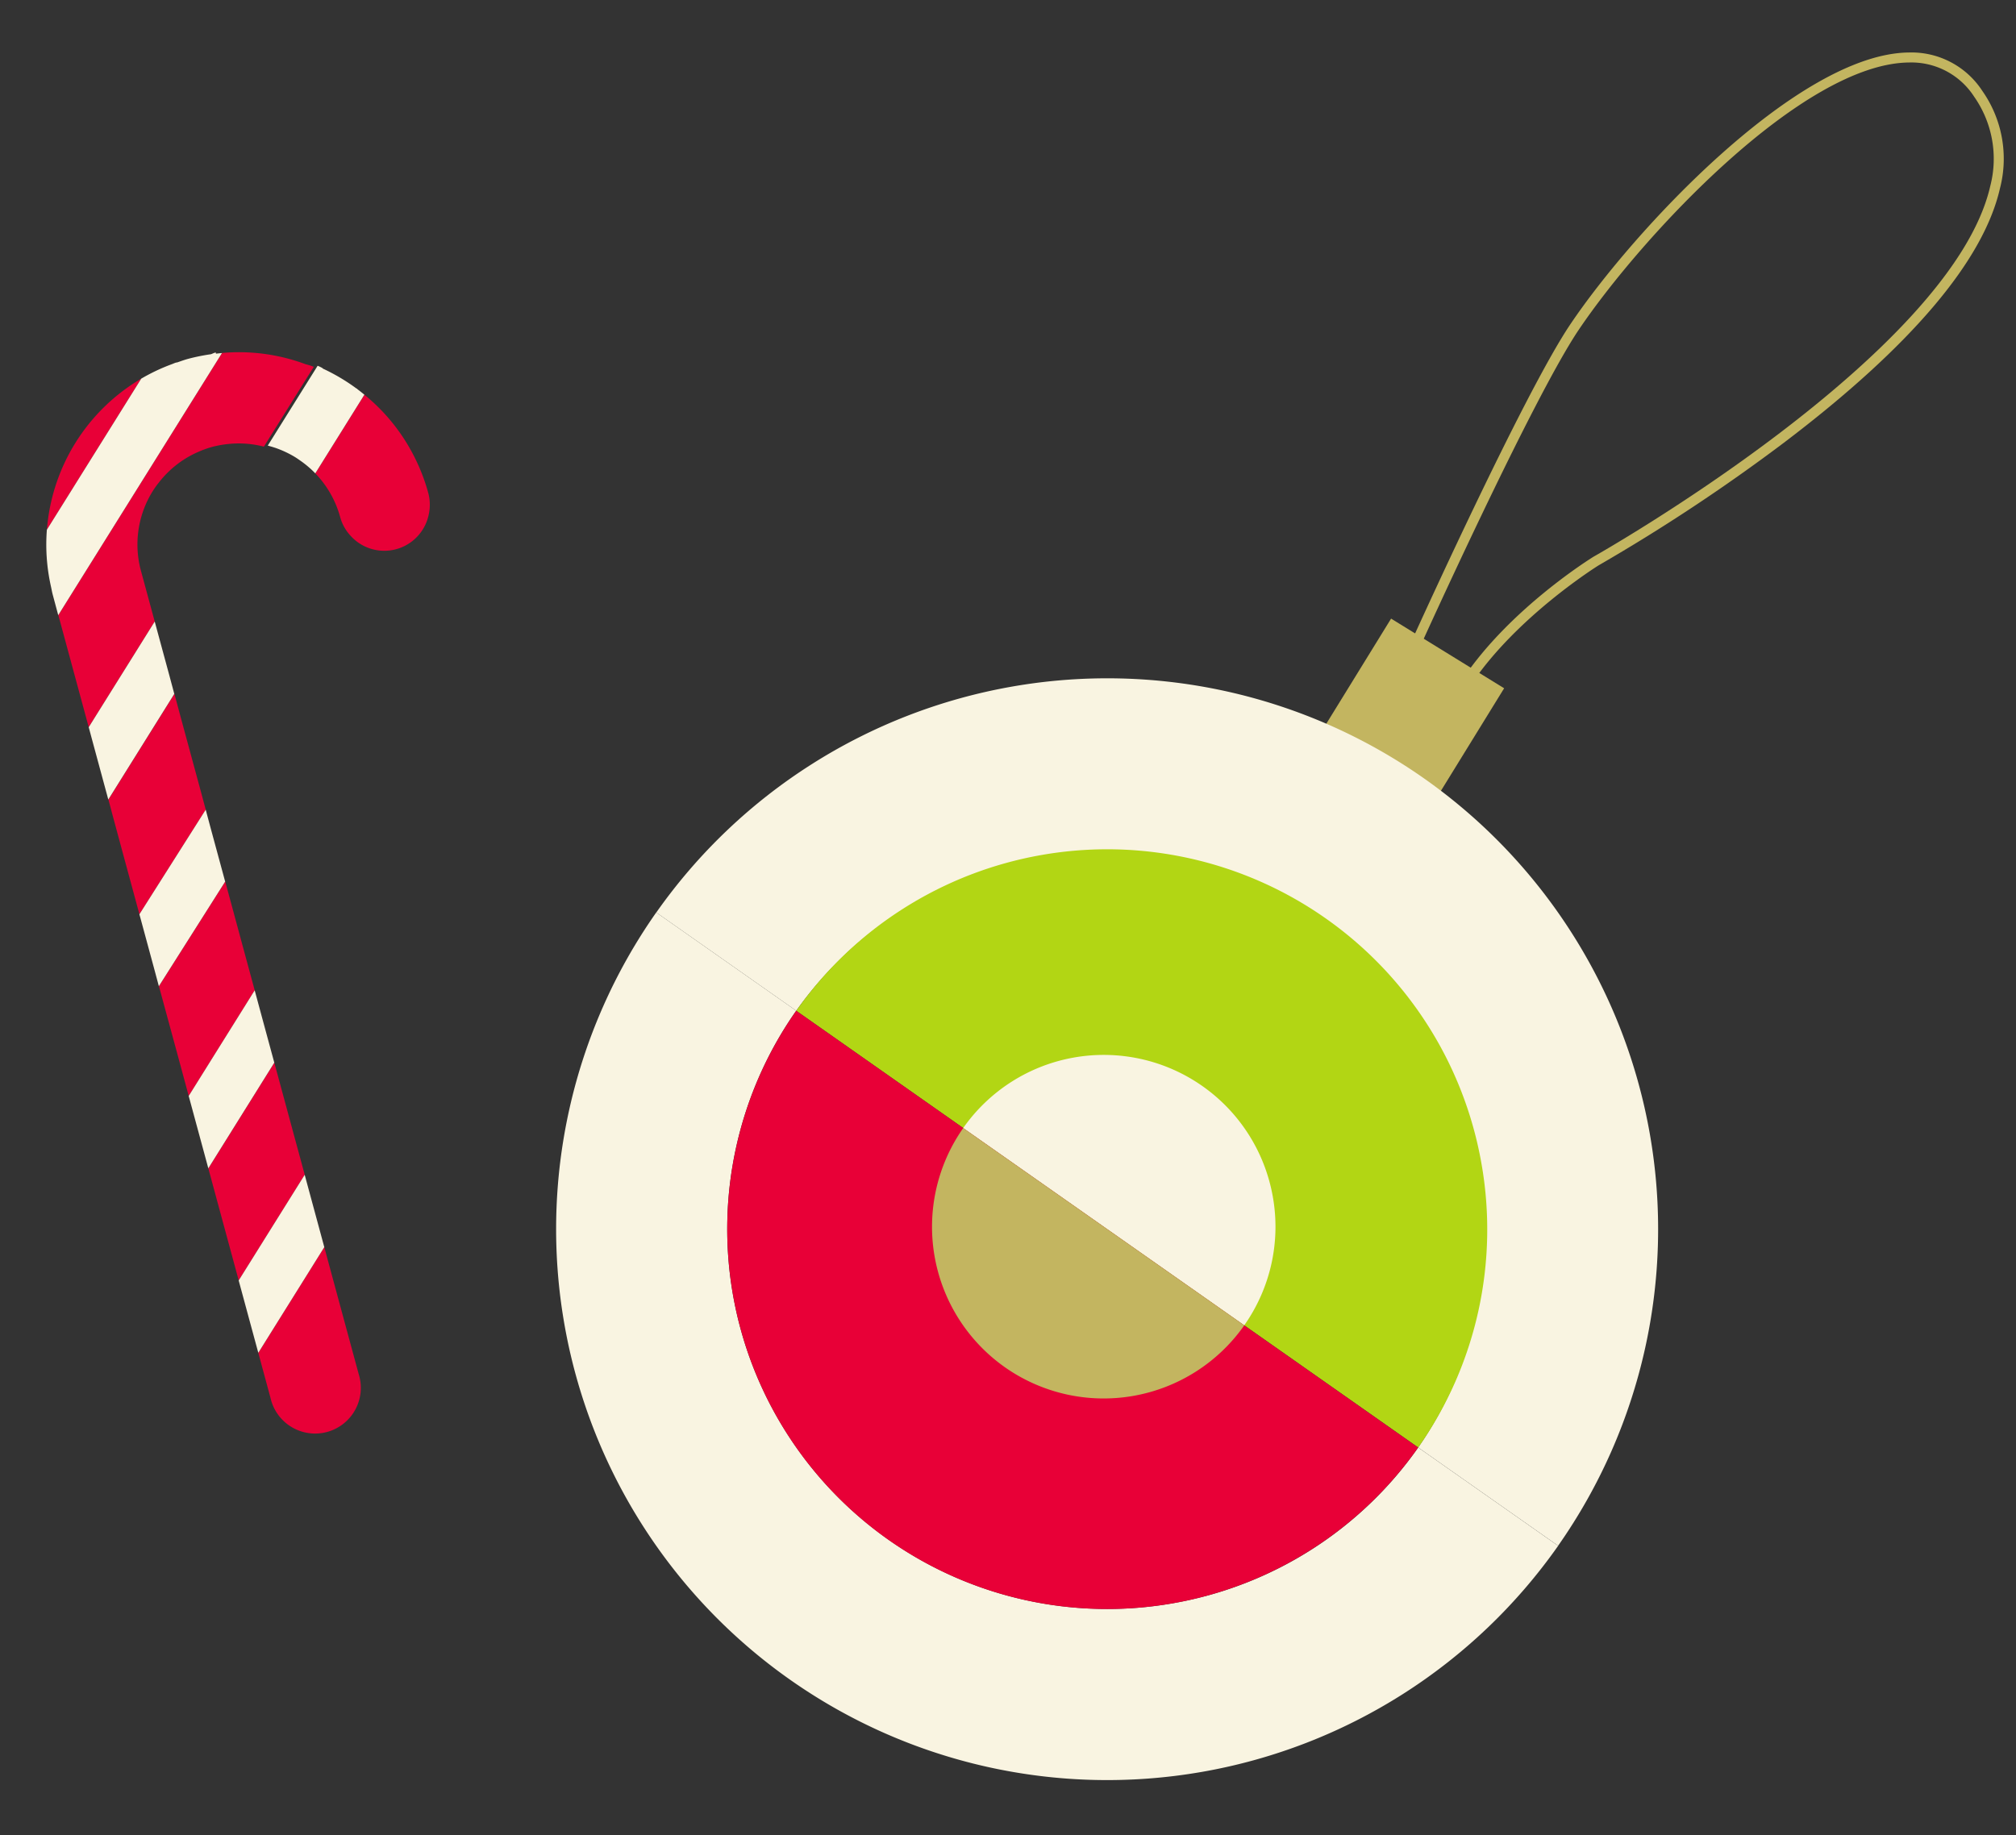 <svg xmlns="http://www.w3.org/2000/svg" viewBox="0 0 172.002 156.611">
  <rect x="0" y="0" width="172.002" height="156.611" fill="#333333" stroke="none"/>
  <defs>
    <style>
      .cls-1 {
        fill: none;
      }

      .cls-2 {
        fill: #e80037;
      }

      .cls-3 {
        fill: #fff;
      }

      .cls-4 {
        fill: #f9f4e1;
      }

      .cls-5 {
        fill: #c3b560;
      }

      .cls-6 {
        fill: #b2d614;
      }
    </style>
  </defs>
  <g id="Group_130" data-name="Group 130" transform="translate(-43.19 -434.186)">
    <g id="Group_127" data-name="Group 127" transform="matrix(0.966, -0.259, 0.259, 0.966, -1343.34, -59.668)">
      <g id="Group_65" data-name="Group 65" transform="translate(1202.404 869.706)">
        <path id="Path_261" data-name="Path 261" class="cls-1" d="M1342.785,673.653a8.611,8.611,0,0,0-2.731-.982l-.061-.009a8.725,8.725,0,0,0-1.475-.131,8.613,8.613,0,0,0-1.158.089c-.11.016-.22.031-.331.052a8.583,8.583,0,0,0-3.648,1.585l-.246.183a9.124,9.124,0,0,0-.712.635,8.6,8.6,0,0,0-2.511,6.108l.007,2.27.007,2.2" transform="translate(-1321.987 -664.739)"/>
        <path id="Path_262" data-name="Path 262" class="cls-2" d="M1384.4,839.2l.009,3.362,0,.842,7.773-7.25-.012-3.909-.007-3.365-.007-2.342-7.775,7.156Z" transform="translate(-1384.288 -782.638)"/>
        <path id="Path_263" data-name="Path 263" class="cls-2" d="M1304.862,658.917l.019,6.933.007,2.492,7.773-7.25-.007-2.2-.007-2.27a8.6,8.6,0,0,1,2.511-6.108,8.762,8.762,0,0,1,.712-.635l.246-.183a8.582,8.582,0,0,1,3.649-1.585c.11-.019.22-.035.33-.052a8.618,8.618,0,0,1,1.158-.089,8.734,8.734,0,0,1,1.475.131l.061.009a8.5,8.5,0,0,1,2.731.982l5.873-5.477a4.489,4.489,0,0,0-.605-.389,16.282,16.282,0,0,0-6.644-2.781l-19.285,17.988Z" transform="translate(-1304.857 -640.181)"/>
        <path id="Path_264" data-name="Path 264" class="cls-2" d="M1384.2,905.14l.019,6.849,7.775-7.25-.01-2.983-.019-6.926-7.772,7.252Z" transform="translate(-1384.054 -834.917)"/>
        <path id="Path_265" data-name="Path 265" class="cls-2" d="M1384,975.6a3.9,3.9,0,1,0,7.793-.021l-.019-6.936-.009-3.362,0-.919-7.775,7.252Z" transform="translate(-1383.811 -888.144)"/>
        <path id="Path_266" data-name="Path 266" class="cls-2" d="M1279.051,678.068a3.914,3.914,0,0,0,.1.854,3.817,3.817,0,0,0,.312.853,3.871,3.871,0,0,0,6.973-.021,3.836,3.836,0,0,0,.307-.856,3.682,3.682,0,0,0,.1-.856c0-.558-.033-1.111-.089-1.655-.054-.518-.134-1.027-.235-1.529a16.263,16.263,0,0,0-2.767-6.338l-5.784,5.4A8.6,8.6,0,0,1,1279.051,678.068Z" transform="translate(-1253.659 -661.669)"/>
        <path id="Path_267" data-name="Path 267" class="cls-2" d="M1384.565,764.429l.007,3.365.016,5.369,7.775-7.156,0-1.6-.021-6.936,0-1.7-7.773,7.25Z" transform="translate(-1384.513 -728.462)"/>
        <path id="Path_268" data-name="Path 268" class="cls-2" d="M1366.59,652.206,1377.7,641.84A16.427,16.427,0,0,0,1366.59,652.206Z" transform="translate(-1365.64 -641.244)"/>
        <path id="Path_269" data-name="Path 269" class="cls-3" d="M1384.12,937.09v.38l.016,6.016" transform="translate(-1376.1 -867.268)"/>
        <path id="Path_270" data-name="Path 270" class="cls-4" d="M1384.12,944.426l.009,3.362.009,2.947,7.773-7.25-.016-6.016v-.38l-7.775,7.25Z" transform="translate(-1383.958 -867.268)"/>
        <path id="Path_271" data-name="Path 271" class="cls-3" d="M1384.31,867.55l.007,3.025.01,3.362v.009" transform="translate(-1376.335 -814.033)"/>
        <path id="Path_272" data-name="Path 272" class="cls-4" d="M1384.327,880.894v.3l7.772-7.252v-.009l-.01-3.362-.007-3.025-7.772,7.25Z" transform="translate(-1384.19 -814.033)"/>
        <path id="Path_273" data-name="Path 273" class="cls-4" d="M1354.549,639.384h-.066c-.124,0-.241.028-.366.04a17.078,17.078,0,0,0-1.972-.124c-.347,0-.687.033-1.029.056l0-.014h-.066c-.124,0-.241.026-.364.037a16.342,16.342,0,0,0-2.856.518l-11.114,10.366a16.293,16.293,0,0,0-.9,4.413c-.007.122-.014.244-.019.366-.01.244-.035.483-.033.729l0,1.787,19.285-17.988c-.169-.03-.34-.056-.511-.082Z" transform="translate(-1335.77 -639.3)"/>
        <path id="Path_274" data-name="Path 274" class="cls-4" d="M1384.493,808.15l.009,3.362,0,1.43,7.775-7.156-.014-4.591,0-1.766-7.775,7.156Z" transform="translate(-1384.415 -761.885)"/>
        <path id="Path_275" data-name="Path 275" class="cls-4" d="M1392.463,728.49l-7.773,7.25,0,.872.014,5.524,7.773-7.25,0-1.658Z" transform="translate(-1384.659 -707.578)"/>
        <path id="Path_276" data-name="Path 276" class="cls-4" d="M1291.653,659.735l.089.056a8.887,8.887,0,0,1,1.257,1.034c.155.152.3.314.438.481a8.677,8.677,0,0,1,.708.94c.113.171.218.347.316.525l5.784-5.4c-.15-.209-.3-.415-.464-.617l.014-.016-.073-.061a16.656,16.656,0,0,0-2.338-2.387l.016-.014a3.142,3.142,0,0,0-.368-.321l-5.873,5.477C1291.327,659.533,1291.493,659.629,1291.653,659.735Z" transform="translate(-1270.153 -650.523)"/>
      </g>
    </g>
    <g id="Group_124" data-name="Group 124" transform="translate(104.158 426.072) rotate(7)">
      <path id="Path_334" data-name="Path 334" class="cls-5" d="M220.03,58.17l-.763-.385c3.243-6.421,9.534-11.5,9.8-11.716.295-.217,28.221-20.862,29.741-35.5a9.239,9.239,0,0,0-2.29-7.421A6.372,6.372,0,0,0,250.662.925c-9.053,1.189-20.887,17.582-25.213,26.092-3.225,6.344-10.158,28.568-10.229,28.792l-.819-.251c.286-.916,7.026-22.516,10.282-28.925,4.395-8.653,16.5-25.325,25.865-26.554a7.21,7.21,0,0,1,6.607,2.5,10.065,10.065,0,0,1,2.5,8.079C259,16.977,253.734,24.981,244,34.437a156.124,156.124,0,0,1-14.41,12.309C229.536,46.789,223.186,51.916,220.03,58.17Z" transform="translate(-147.86)"/>
      <rect id="Rectangle_302" data-name="Rectangle 302" class="cls-5" width="11.328" height="11.328" transform="matrix(0.909, 0.417, -0.417, 0.909, 64.71, 53.416)"/>
      <g id="Group_123" data-name="Group 123" transform="translate(0.001 61.06)">
        <path id="Path_335" data-name="Path 335" class="cls-4" d="M81.457,202.271A47.031,47.031,0,0,0,17.85,221.618l12.874,6.868A32.421,32.421,0,0,1,87.931,259.01l12.874,6.868a47.031,47.031,0,0,0-19.348-63.607Z" transform="translate(-12.31 -196.731)"/>
        <path id="Path_336" data-name="Path 336" class="cls-4" d="M56.544,330.027a32.423,32.423,0,0,1-38.133-46.249L5.537,276.91A47.016,47.016,0,0,0,88.5,321.176l-12.874-6.868A32.317,32.317,0,0,1,56.544,330.027Z" transform="translate(-0.001 -252.026)"/>
        <path id="Path_337" data-name="Path 337" class="cls-6" d="M118.928,266.649a32.421,32.421,0,0,0-59.588-5.735l57.211,30.523A32.341,32.341,0,0,0,118.928,266.649Z" transform="translate(-40.924 -229.158)"/>
        <path id="Path_338" data-name="Path 338" class="cls-2" d="M64.183,342.919a32.433,32.433,0,0,0,43.866-13.342L50.841,299.05a32.437,32.437,0,0,0,13.342,43.869Z" transform="translate(-32.428 -267.295)"/>
        <path id="Path_339" data-name="Path 339" class="cls-4" d="M135.746,310.781A14.646,14.646,0,0,0,108.82,308.2l25.853,13.786A14.608,14.608,0,0,0,135.746,310.781Z" transform="translate(-75.047 -268.251)"/>
        <path id="Path_340" data-name="Path 340" class="cls-5" d="M111.018,345.309a14.652,14.652,0,0,0,19.819-6.043L104.985,325.48a14.662,14.662,0,0,0,6.033,19.829Z" transform="translate(-71.213 -285.522)"/>
      </g>
    </g>
  </g>
</svg>
